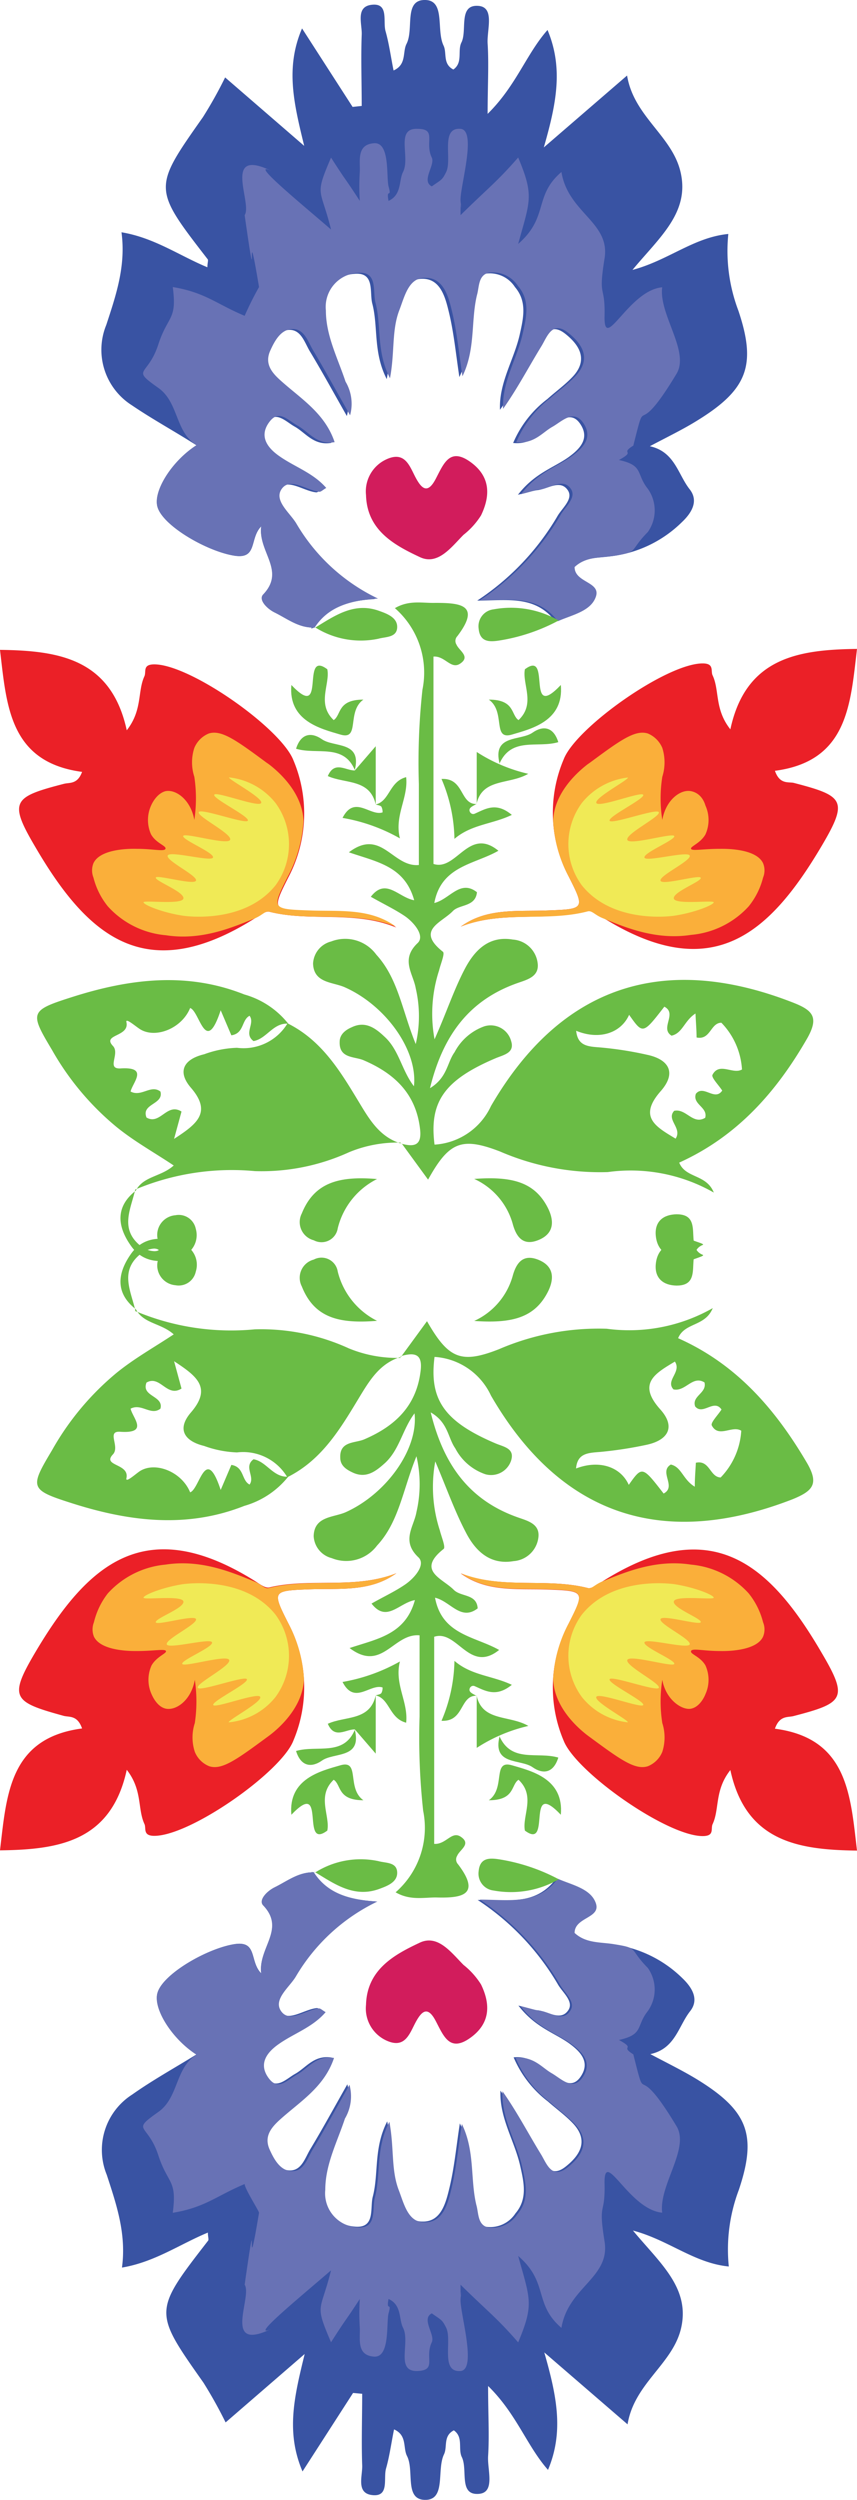 <svg xmlns="http://www.w3.org/2000/svg" viewBox="0 0 71.53 208.57"><defs><style>.cls-1{fill:#3953a3;}.cls-2{fill:#6872b5;}.cls-3{fill:#6abc45;}.cls-4{fill:#d21c5c;}.cls-5{fill:#eb2027;}.cls-6{fill:#faaf3a;}.cls-7{fill:#f0ea56;}</style></defs><title>Zasób 3</title><g id="Warstwa_2" data-name="Warstwa 2"><g id="Warstwa_1-2" data-name="Warstwa 1"><path class="cls-1" d="M26.29,52.35c-1.31.08-2.29-.72-3.37-1.25-.62-.31-1.35-1.06-.94-1.49,1.9-2-.45-3.55-.17-5.7-1,1-.29,2.74-2.21,2.46-2.27-.34-6-2.48-6.45-4.07-.38-1.3,1.2-3.82,3.26-5.14C14.6,36,12.75,35,11,33.81a5.48,5.48,0,0,1-2.13-6.7c.81-2.47,1.65-4.92,1.27-7.73,2.73.45,4.81,1.94,7.17,2.92,0-.39.11-.61,0-.7-4.57-5.91-4.55-5.89-.37-11.83a35.31,35.31,0,0,0,1.85-3.31l6.6,5.71c-.86-3.53-1.59-6.51-.18-9.8l4.22,6.55.76-.08c0-2-.07-4,0-5.93.05-.91-.57-2.42.93-2.52,1.34-.09.83,1.41,1.06,2.21.3,1.06.44,2.15.67,3.28,1.11-.5.73-1.53,1.08-2.22.64-1.24-.27-3.72,1.59-3.66,1.67.06.88,2.51,1.5,3.8.3.62-.09,1.53.82,2,.82-.58.33-1.56.67-2.25.51-1-.29-3.19,1.42-3.06,1.39.11.7,2,.77,3.14.11,1.74,0,3.5,0,5.87,2.38-2.34,3.23-5,5-7,1.34,3.2.73,6.18-.31,9.8l6.95-6c.56,3.41,3.72,5,4.45,8,.83,3.41-1.74,5.49-4,8.22,3-.8,5.11-2.72,8-3a14.07,14.07,0,0,0,.84,6.4c1.53,4.55.75,6.58-3.39,9.14-1.18.74-2.45,1.35-4,2.17,2.09.46,2.34,2.35,3.33,3.6.78,1,.12,2-.65,2.73a10.14,10.14,0,0,1-6,2.86c-1.09.15-2.25.06-3.17.92,0,1.31,2.19,1.22,1.78,2.45s-2,1.54-3.18,2.06l0,0c-1.67-2.22-4.06-1.74-6.52-1.74a21.37,21.37,0,0,0,6.67-7c.39-.71,1.39-1.47.89-2.21-.64-.94-1.7-.07-2.58,0-.33.05-.65.16-1.58.38,1.38-1.79,2.95-2.24,4.2-3.12,1-.72,1.81-1.59,1-2.79s-1.78-.14-2.6.32-1.51,1.43-3,1.27a9,9,0,0,1,2.86-3.67c.7-.63,1.47-1.18,2.11-1.86,1.32-1.41.57-2.64-.62-3.58-1.35-1.07-1.78.36-2.25,1.13-1.06,1.72-2,3.53-3.2,5.21-.09-2.27,1.16-4.15,1.64-6.24.32-1.42.64-2.79-.39-4a2.49,2.49,0,0,0-2.43-1.12c-.91.21-.8,1.19-1,1.87-.52,2.15-.09,4.48-1.21,6.76-.3-2-.46-3.7-.87-5.4-.3-1.24-.7-2.85-2.28-2.8-1.36.05-1.68,1.55-2.12,2.69-.66,1.7-.37,3.52-.79,5.68-1.15-2.24-.7-4.38-1.21-6.31-.24-.93.24-2.65-1.51-2.47a2.84,2.84,0,0,0-2.63,3.12c0,2.11,1,4,1.64,5.93a3.63,3.63,0,0,1,.38,2.81c-1.18-2.08-2.1-3.76-3.09-5.4-.46-.77-.76-1.94-1.9-1.77-.84.13-1.32,1-1.68,1.78-.47,1.06.08,1.78.82,2.45,1.68,1.53,3.74,2.73,4.56,5.18-1.48.25-2.14-.84-3.07-1.36-.77-.43-1.6-1.41-2.42-.28s-.18,2.07.87,2.81c1.27.88,2.83,1.38,3.91,2.64-.28.17-.43.33-.56.32-1.08-.11-2.41-1.23-3.13-.26s.66,2,1.2,2.89a15.78,15.78,0,0,0,6.83,6.27c-2.59.16-4.26.79-5.33,2.46Z"/><path class="cls-2" d="M26.27,52.35c-1.3.08-2.28-.73-3.36-1.26-.63-.3-1.36-1.05-.95-1.49,1.91-2-.44-3.55-.16-5.7-1,1-.29,2.74-2.21,2.46-2.27-.34-6-2.49-6.45-4.07-.38-1.31,1.2-3.83,3.26-5.15-1.8-1.12-1.47-3.57-3.19-4.78-2.34-1.66-.88-.9,0-3.61.81-2.48,1.58-2,1.21-4.8,2.72.45,3.65,1.42,6,2.4a26.7,26.7,0,0,1,1.2-2.4c-1.2-7.21,0,2.4-1.2-6,.68-1-2-5.82,2.4-3.61-2.4-1.2,2.33,2.66,4.81,4.81-.87-3.53-1.41-2.71,0-6,1.45,2.26,1,1.45,2.4,3.61h0a19.38,19.38,0,0,1,0-2.41c.05-.9-.3-2.3,1.2-2.4,1.34-.09,1,2.8,1.2,3.6.3,1.06-.22.08,0,1.21,1.12-.51.85-1.72,1.21-2.41.63-1.24-.67-3.67,1.2-3.6,1.66,0,.58,1.12,1.2,2.4.3.63-.91,1.94,0,2.4.82-.58.86-.51,1.2-1.2.52-1.05-.51-3.74,1.2-3.6,1.4.11-.07,4.89,0,6,.11,1.74,0-1.18,0,1.2,2.38-2.34,3-2.74,4.81-4.81,1.34,3.2,1,3.58,0,7.21,2.58-2.24,1.27-4,3.61-6,.56,3.42,4.09,4.19,3.6,7.21-.55,3.42.06,2.08,0,4.81-.07,3.13,2-2.15,4.81-2.4-.29,2.28,2.32,5.34,1.2,7.21-3.61,6-2.4,1.2-3.61,6-1.18.73.3.38-1.2,1.2,2.09.45,1.41,1.15,2.41,2.4a3.12,3.12,0,0,1,0,3.61c-1.65,1.67-.65,1.63-2.94,2-1.09.15-2.25.06-3.17.92,0,1.31,2.19,1.22,1.78,2.46s-2,1.53-3.18,2.06l0,0c-1.67-2.23-4.06-1.75-6.51-1.75A21.51,21.51,0,0,0,46.77,43c.38-.71,1.38-1.46.88-2.21-.64-.94-1.7-.07-2.57.05-.34,0-.66.16-1.59.39,1.38-1.8,2.95-2.26,4.2-3.14,1-.72,1.81-1.59,1-2.79s-1.78-.14-2.6.32-1.51,1.43-3,1.28a9,9,0,0,1,2.85-3.69c.7-.62,1.47-1.17,2.11-1.85,1.32-1.42.57-2.65-.62-3.59-1.35-1.08-1.77.36-2.25,1.13-1.06,1.73-2,3.53-3.19,5.21-.1-2.27,1.16-4.15,1.63-6.24.32-1.42.65-2.8-.38-4a2.49,2.49,0,0,0-2.43-1.12c-.91.21-.8,1.19-1,1.87-.52,2.16-.1,4.49-1.21,6.77-.3-1.95-.46-3.71-.87-5.4-.3-1.24-.7-2.86-2.28-2.81-1.35,0-1.68,1.56-2.12,2.7-.65,1.69-.37,3.52-.78,5.68-1.16-2.24-.7-4.38-1.21-6.31-.25-.94.23-2.66-1.51-2.48a2.84,2.84,0,0,0-2.63,3.13c0,2.11,1,4,1.64,5.94a3.62,3.62,0,0,1,.38,2.81c-1.18-2.08-2.1-3.77-3.08-5.41-.46-.77-.77-1.94-1.91-1.77-.84.12-1.32,1-1.67,1.78-.48,1.06.08,1.79.81,2.45,1.68,1.53,3.74,2.74,4.56,5.19-1.48.25-2.14-.84-3.06-1.36s-1.61-1.41-2.42-.28-.18,2.08.87,2.81c1.26.89,2.82,1.39,3.91,2.65-.29.17-.44.33-.57.32-1.07-.11-2.41-1.23-3.13-.26s.66,2,1.2,2.9a15.75,15.75,0,0,0,6.82,6.27c-2.58.16-4.25.8-5.32,2.47Z"/><path class="cls-3" d="M33.39,95.39c1.06.3,1.85.3,1.67-1.19-.34-2.94-2.12-4.63-4.71-5.74-.76-.33-2.05-.13-2-1.54,0-.63.51-1,1-1.21,1.15-.56,2,.08,2.75.79,1.21,1.1,1.43,2.81,2.45,4.13.33-3-2.35-6.72-5.73-8.24-1-.47-2.64-.33-2.69-2a2,2,0,0,1,1.51-1.84,3.22,3.22,0,0,1,3.77,1.1c1.83,2,2.15,4.67,3.29,7.46a10.29,10.29,0,0,0,0-4.65c-.21-1.23-1.3-2.4.16-3.78.63-.6-.31-1.74-1.12-2.28s-1.77-1-2.79-1.58c1.26-1.63,2.3.06,3.62.29-.79-2.86-3.15-3.2-5.45-4,2.72-2.06,3.64,1.26,5.84,1.06,0-2.19,0-4.48,0-6.76a55.93,55.93,0,0,1,.3-7.87,7.14,7.14,0,0,0-2.3-6.8c1.19-.7,2.31-.41,3.36-.44,2.07,0,3.86.14,1.85,2.78a.57.57,0,0,0-.07.7c.22.52,1.21,1,.29,1.6-.76.49-1.25-.67-2.21-.6V72.08c1.92.63,2.93-3.14,5.42-1.1-2,1.15-4.77,1.25-5.35,4.36,1.29-.31,2.15-2,3.56-.9-.12,1.23-1.44,1-2,1.56-.95,1-3.14,1.59-.84,3.41.18.15-.19,1-.32,1.55a11.7,11.7,0,0,0-.38,5.75c1-2.24,1.61-4.13,2.53-5.88.81-1.54,2-2.78,4-2.44a2.24,2.24,0,0,1,2.08,2c.12,1.07-.82,1.33-1.63,1.61-4.06,1.41-6.27,4.34-7.36,8.79,1.46-.89,1.43-2.16,2.05-3a4.52,4.52,0,0,1,2.48-2.16,1.77,1.77,0,0,1,2.24,1.22c.32,1-.6,1.15-1.29,1.44-4.28,1.82-5.56,3.64-5.1,7.21a5.57,5.57,0,0,0,4.71-3.22c5.81-10,14.37-12.86,25.19-8.64,1.67.65,2.21,1.22,1.2,3C64.86,91,61.62,94.77,56.69,97c.54,1.33,2.26.94,2.89,2.5a14,14,0,0,0-8.85-1.71,21,21,0,0,1-9-1.72c-3.2-1.23-4.25-.81-6,2.35l-2.19-3ZM48.09,86c.13,1.29,1,1.31,2,1.39A29.48,29.48,0,0,1,54,88c1.81.38,2.49,1.48,1.18,3-1.95,2.19-.45,3,1.21,4,.58-.89-.81-1.57-.12-2.32,1-.22,1.56,1.2,2.59.58.24-.89-1.08-1.11-.78-2,.64-.79,1.58.65,2.2-.27-.3-.47-.93-1.09-.81-1.32.57-1.08,1.7,0,2.46-.44a6.12,6.12,0,0,0-1.72-3.9c-.91,0-.9,1.47-2.07,1.23,0-.62-.06-1.26-.09-2-.94.6-1.07,1.64-2,1.85-1-.62.51-1.84-.6-2.42-1.79,2.31-1.79,2.31-2.94.68C51.82,86.21,50,86.79,48.09,86Z"/><path class="cls-3" d="M11.35,99.31c.64-1.19,2.09-1.12,3.15-2.07-1.63-1.09-3.28-2-4.77-3.21A23,23,0,0,1,4.34,87.6c-1.89-3.16-1.86-3.29,1.76-4.44,4.74-1.5,9.52-2.09,14.29-.19a7.16,7.16,0,0,1,3.67,2.44c-1.26-.1-1.81,1.27-2.9,1.45-.85-.63.15-1.46-.33-2.11-.68.35-.44,1.47-1.52,1.63l-.89-2.09c-1.27,3.86-1.74.09-2.55-.19-.7,1.73-2.93,2.59-4.21,1.75-.37-.24-1.19-.95-1.11-.58.29,1.26-2.07,1-1.12,2,.61.65-.6,1.95.65,1.87,2.35-.14,1,1.16.82,1.93.91.48,1.69-.61,2.49,0,.3,1.09-1.63,1-1.16,2.17,1.14.66,1.7-1.27,2.92-.5l-.62,2.28c1.87-1.22,3.19-2.19,1.41-4.26-1.19-1.38-.58-2.4,1.1-2.8a8.71,8.71,0,0,1,2.74-.54A4.29,4.29,0,0,0,24,85.38c3,1.49,4.55,4.25,6.17,6.92.83,1.37,1.66,2.58,3.24,3.09l.06-.06a10.6,10.6,0,0,0-4.33.8,17.57,17.57,0,0,1-7.86,1.58,20.81,20.81,0,0,0-10,1.54Z"/><path class="cls-4" d="M30.55,41.31a2.94,2.94,0,0,1,1.73-3c1.56-.7,1.92.63,2.43,1.57s1,1.33,1.66.07,1.16-2.63,2.86-1.43,1.73,2.8.92,4.48a6.37,6.37,0,0,1-1.46,1.62c-1,1-2.14,2.6-3.67,1.85C32.91,45.48,30.63,44.24,30.55,41.31Z"/><path class="cls-3" d="M31.47,98.37a6.27,6.27,0,0,0-3.28,4.11,1.37,1.37,0,0,1-2,1,1.57,1.57,0,0,1-1-2.24C26.25,98.61,28.37,98.11,31.47,98.37Z"/><path class="cls-3" d="M39.58,98.36c3-.22,4.94.19,6.07,2.27.59,1.08.7,2.23-.66,2.81s-1.92-.28-2.21-1.38A5.86,5.86,0,0,0,39.58,98.36Z"/><path class="cls-3" d="M11.29,99.25c-.36,1.59-1.29,3.23.36,4.63a1.94,1.94,0,0,0,1.23.51c.8,0,.33-.67.28-1a1.65,1.65,0,0,1,1.48-2,1.45,1.45,0,0,1,1.7,1.13A1.89,1.89,0,0,1,15,104.88c-1.52.58-3.07.47-4.05-.91-1.11-1.55-1.41-3.25.41-4.65Z"/><path class="cls-3" d="M40.8,58.37c2.2,0,1.84,1.29,2.48,1.71,1.45-1.37.29-3,.53-4.24,2.28-1.71,0,4.47,3,1.31.27,3-2.43,3.65-4.09,4.14S42.23,59.38,40.8,58.37Z"/><path class="cls-3" d="M26.25,52.4c1.65-1,3.29-2.2,5.4-1.43.68.24,1.55.57,1.5,1.4s-.95.75-1.56.92a7.14,7.14,0,0,1-5.29-.95Z"/><path class="cls-3" d="M46.61,51.78a15.56,15.56,0,0,1-5,1.67c-.8.12-1.56.1-1.66-1a1.42,1.42,0,0,1,1.24-1.61,8,8,0,0,1,5.44.93Z"/><path class="cls-3" d="M57.58,105.21c-1.37-.22-2.72-.48-2.85-2.17-.08-1.14.64-1.71,1.74-1.73,2.39,0,.57,2.74,2.18,3.38C58.89,104.79,57.93,105,57.58,105.21Z"/><path class="cls-3" d="M31.36,67.12c1.18-.29,1.12-1.91,2.54-2.28.19,1.75-1,3.2-.52,5.11a14.64,14.64,0,0,0-4.79-1.71c1-1.95,2.3-.12,3.34-.46a.92.92,0,0,0-.1-.48c-.1-.11-.31-.12-.47-.18Z"/><path class="cls-3" d="M39.79,67.06c-.2.14-.51.24-.59.44s.14.51.42.39c.91-.4,1.79-1,3.1.1-1.65.79-3.36.78-4.79,2a13.21,13.21,0,0,0-1.08-5c1.92-.1,1.51,2.14,2.94,2.09Z"/><path class="cls-3" d="M29.59,64.31l1.77-2.05v4.86h0c-.49-2.16-2.55-1.71-4-2.37.57-1.34,1.55-.41,2.31-.47Z"/><path class="cls-3" d="M39.79,67.06c0-1.44,0-2.88,0-4.32a13.42,13.42,0,0,0,4.3,1.82c-1.57.92-3.82.35-4.31,2.5Z"/><path class="cls-3" d="M29.63,64.28C28.69,62,26.47,63,24.71,62.47c.42-1.34,1.33-1.37,2.15-.8,1,.72,3.4.12,2.74,2.63Z"/><path class="cls-5" d="M38.46,77.31c2.16-1.58,4.72-1.25,7.22-1.35,3.14-.11,3.15-.13,1.78-2.84a11.39,11.39,0,0,1-.41-9.77c1-2.62,8.57-8,11.6-8,1,0,.65.65.83,1,.59,1.26.15,2.82,1.48,4.5,1.29-6,5.7-6.65,10.57-6.71-.55,4.62-.76,9.37-6.85,10.17.39,1.12,1.07.92,1.54,1,4.2,1.09,4.61,1.45,2.39,5.22-4.38,7.42-9.19,11.73-18.34,6-.38-.24-.88-.63-1.22-.55C45.6,76.94,41.93,75.94,38.46,77.31Z"/><path class="cls-3" d="M30.33,58.37c-2.2,0-1.83,1.29-2.48,1.71-1.44-1.37-.28-3-.53-4.24-2.28-1.71,0,4.47-3,1.31-.27,3,2.44,3.65,4.1,4.14S28.91,59.38,30.33,58.37Z"/><path class="cls-3" d="M41.68,63.73c1-2.29,3.17-1.29,4.92-1.81-.42-1.34-1.32-1.37-2.14-.8-1,.72-3.41.12-2.75,2.63Z"/><path class="cls-6" d="M38.46,77.31c2.16-1.58,4.72-1.25,7.22-1.35,3.14-.11,3.15-.13,1.78-2.84a11.06,11.06,0,0,1-1.29-4.62c.07-2.4,2.11-4.14,2.87-4.73l.23-.16c2.49-1.84,3.74-2.75,4.81-2.41a2.26,2.26,0,0,1,1.2,1.2,4,4,0,0,1,0,2.41,11.49,11.49,0,0,0,0,3.6c.29-1.66,1.51-2.58,2.4-2.4s1.14,1,1.2,1.2a2.93,2.93,0,0,1,0,2.41c-.43.75-1.28,1-1.2,1.2s1,0,2.41,0c.32,0,3-.07,3.6,1.2a1.57,1.57,0,0,1,0,1.2,6.27,6.27,0,0,1-1.2,2.4A7.38,7.38,0,0,1,57.68,78c-2.91.45-5.43-.59-7.41-1.41-.65-.27-.86-.64-1.22-.55C45.6,76.94,41.93,75.94,38.46,77.31Z"/><path class="cls-7" d="M48.56,67a5.81,5.81,0,0,0,0,6.86c2.49,3.12,7.12,2.64,7.78,2.53,1.73-.27,3.25-.91,3.23-1.11s-3.25.23-3.33-.32,2.33-1.42,2.25-1.72-3.23.66-3.36.24,2.56-1.66,2.44-2.09-3.68.56-3.78.16,2.57-1.47,2.49-1.79-3.76.81-3.92.31,2.76-1.93,2.63-2.3-4,1.06-4.11.7,2.92-1.82,2.81-2.15S50,67.41,49.78,67s2.71-1.95,2.63-2.13A5.79,5.79,0,0,0,48.56,67Z"/><path class="cls-5" d="M22.48,76.07c-.34-.08-.83.31-1.21.55-9.15,5.77-14,1.46-18.35-6-2.22-3.77-1.81-4.13,2.4-5.22.47-.13,1.14.07,1.53-1C.77,63.59.55,58.84,0,54.22c4.87.06,9.28.72,10.58,6.71,1.32-1.68.89-3.24,1.47-4.5.18-.38-.18-1,.83-1,3,0,10.57,5.33,11.61,8a11.42,11.42,0,0,1-.42,9.77c-1.37,2.71-1.36,2.73,1.79,2.84,2.49.1,5.05-.23,7.22,1.35C29.61,75.94,25.93,76.94,22.48,76.07Z"/><path class="cls-6" d="M22.48,76.07c-.36-.09-.56.28-1.21.55-2,.82-4.51,1.86-7.42,1.41A7.38,7.38,0,0,1,9,75.62a6.27,6.27,0,0,1-1.2-2.4,1.62,1.62,0,0,1,0-1.2c.59-1.27,3.28-1.21,3.61-1.2,1.39,0,2.3.25,2.4,0s-.77-.45-1.2-1.2a2.93,2.93,0,0,1,0-2.41c.07-.16.46-1,1.2-1.2.89-.18,2.12.74,2.41,2.4a12.13,12.13,0,0,0,0-3.6,3.89,3.89,0,0,1,0-2.41,2.22,2.22,0,0,1,1.2-1.2c1.06-.34,2.31.57,4.8,2.41l.23.16c.77.59,2.8,2.33,2.88,4.73a11.2,11.2,0,0,1-1.3,4.62c-1.37,2.71-1.36,2.73,1.79,2.84,2.49.1,5.05-.23,7.22,1.35C29.61,75.94,25.93,76.94,22.48,76.07Z"/><path class="cls-7" d="M23,67a5.81,5.81,0,0,1,0,6.86c-2.49,3.12-7.12,2.64-7.79,2.53-1.72-.27-3.24-.91-3.23-1.11s3.25.23,3.33-.32S13,73.53,13,73.23s3.23.66,3.36.24S13.83,71.81,14,71.38s3.68.56,3.78.16-2.57-1.47-2.49-1.79,3.76.81,3.92.31-2.76-1.93-2.62-2.3,4,1.06,4.1.7-2.92-1.82-2.81-2.15,3.75,1.1,3.92.68S19,65,19.12,64.86A5.75,5.75,0,0,1,23,67Z"/><path class="cls-1" d="M26.29,156.22c-1.31-.08-2.29.72-3.37,1.25-.62.31-1.35,1.05-.94,1.49,1.9,2-.45,3.54-.17,5.69-1-1-.29-2.73-2.21-2.45-2.27.34-6,2.48-6.45,4.06-.38,1.3,1.2,3.82,3.26,5.14-1.81,1.12-3.66,2.14-5.37,3.35a5.48,5.48,0,0,0-2.13,6.7c.81,2.48,1.65,4.93,1.27,7.74,2.73-.46,4.81-1.94,7.17-2.92,0,.39.11.6,0,.7-4.57,5.9-4.55,5.89-.37,11.82a36.88,36.88,0,0,1,1.85,3.32l6.6-5.71c-.86,3.52-1.59,6.51-.18,9.8l4.22-6.55.76.07c0,2-.07,4,0,5.94.05.9-.57,2.42.93,2.52,1.34.09.83-1.41,1.06-2.22.3-1.05.44-2.15.67-3.27,1.11.5.73,1.53,1.08,2.22.64,1.24-.27,3.72,1.59,3.66,1.67-.06.88-2.52,1.5-3.8.3-.62-.09-1.53.82-2,.82.58.33,1.56.67,2.24.51,1.06-.29,3.2,1.42,3.06,1.39-.11.7-2,.77-3.14.11-1.74,0-3.49,0-5.86,2.38,2.33,3.23,5,5,7,1.34-3.19.73-6.17-.31-9.8l6.95,6c.56-3.41,3.72-5,4.45-7.95.83-3.41-1.74-5.49-4-8.22,3,.8,5.11,2.72,8,3a14.07,14.07,0,0,1,.84-6.4c1.53-4.56.75-6.58-3.39-9.15-1.18-.73-2.45-1.35-4-2.17,2.09-.45,2.34-2.34,3.33-3.59.78-1,.12-2-.65-2.74a10.13,10.13,0,0,0-6-2.85c-1.09-.16-2.25-.07-3.17-.92,0-1.31,2.19-1.22,1.78-2.46s-2-1.53-3.18-2.05l0,0c-1.67,2.23-4.06,1.75-6.52,1.75a21.27,21.27,0,0,1,6.67,7c.39.71,1.39,1.46.89,2.2-.64.95-1.7.08-2.58,0-.33,0-.65-.16-1.58-.39,1.38,1.8,2.95,2.25,4.2,3.13,1,.72,1.81,1.59,1,2.79s-1.78.14-2.6-.32-1.51-1.43-3-1.28a9.1,9.1,0,0,0,2.86,3.68c.7.62,1.47,1.17,2.11,1.85,1.32,1.42.57,2.64-.62,3.58-1.35,1.08-1.78-.36-2.25-1.12-1.06-1.73-2-3.53-3.2-5.21-.09,2.27,1.16,4.15,1.64,6.24.32,1.41.64,2.79-.39,4a2.51,2.51,0,0,1-2.43,1.12c-.91-.21-.8-1.19-1-1.87-.52-2.16-.09-4.48-1.21-6.76-.3,1.95-.46,3.7-.87,5.39-.3,1.24-.7,2.86-2.28,2.8-1.36,0-1.68-1.55-2.12-2.69-.66-1.69-.37-3.51-.79-5.67-1.15,2.23-.7,4.37-1.21,6.3-.24.94.24,2.66-1.51,2.48a2.84,2.84,0,0,1-2.63-3.13c0-2.1,1-4,1.64-5.92a3.65,3.65,0,0,0,.38-2.82c-1.18,2.08-2.1,3.77-3.09,5.41-.46.76-.76,1.93-1.9,1.76-.84-.12-1.32-1-1.68-1.77-.47-1.06.08-1.79.82-2.45,1.68-1.53,3.74-2.73,4.56-5.18-1.48-.25-2.14.84-3.07,1.36-.77.43-1.6,1.4-2.42.28s-.18-2.08.87-2.81c1.27-.89,2.83-1.38,3.91-2.65-.28-.17-.43-.33-.56-.31-1.08.11-2.41,1.23-3.13.25s.66-2,1.2-2.89a15.76,15.76,0,0,1,6.83-6.26c-2.59-.16-4.26-.8-5.33-2.46Z"/><path class="cls-2" d="M26.27,156.22c-1.3-.08-2.28.72-3.36,1.25-.63.31-1.36,1.06-.95,1.5,1.91,2-.44,3.54-.16,5.7-1-1-.29-2.74-2.21-2.46-2.27.34-6,2.49-6.45,4.07-.38,1.3,1.2,3.83,3.26,5.15-1.8,1.12-1.47,3.57-3.19,4.78-2.34,1.66-.88.9,0,3.6.81,2.48,1.58,2,1.21,4.81,2.72-.45,3.65-1.42,6-2.4,0,.39,1.22,2.28,1.2,2.4-1.2,7.21,0-2.4-1.2,6,.68,1-2,5.82,2.4,3.6-2.4,1.21,2.33-2.65,4.81-4.8-.87,3.53-1.41,2.71,0,6,1.45-2.27,1-1.46,2.4-3.61h0a19.22,19.22,0,0,0,0,2.4c.05.91-.3,2.31,1.2,2.41,1.34.08,1-2.8,1.2-3.61.3-1.05-.22-.07,0-1.2,1.12.5.85,1.71,1.21,2.4.63,1.25-.67,3.67,1.2,3.61,1.66-.06.58-1.12,1.2-2.4.3-.63-.91-1.95,0-2.41.82.58.86.52,1.2,1.2.52,1.06-.51,3.74,1.2,3.61,1.4-.11-.07-4.89,0-6,.11-1.74,0,1.17,0-1.2,2.38,2.34,3,2.73,4.81,4.81,1.34-3.2,1-3.58,0-7.21,2.58,2.23,1.27,4,3.61,6,.56-3.41,4.09-4.18,3.6-7.21-.55-3.42.06-2.07,0-4.8-.07-3.13,2,2.14,4.81,2.4-.29-2.29,2.32-5.35,1.2-7.21-3.61-6-2.4-1.2-3.61-6-1.18-.74.3-.38-1.2-1.2,2.09-.46,1.41-1.15,2.41-2.41a3.11,3.11,0,0,0,0-3.6c-1.65-1.67-.65-1.64-2.94-2-1.09-.16-2.25-.07-3.17-.92,0-1.32,2.19-1.22,1.78-2.46s-2-1.54-3.18-2.06l0,0c-1.67,2.22-4.06,1.74-6.51,1.74a21.6,21.6,0,0,1,6.67,7.06c.38.72,1.38,1.47.88,2.21-.64,1-1.7.08-2.57,0-.34-.05-.66-.16-1.59-.39,1.38,1.8,2.95,2.25,4.2,3.13,1,.73,1.81,1.59,1,2.8s-1.78.14-2.6-.33-1.51-1.43-3-1.27a8.93,8.93,0,0,0,2.85,3.68c.7.63,1.47,1.18,2.11,1.86,1.32,1.42.57,2.64-.62,3.59-1.35,1.07-1.77-.37-2.25-1.13-1.06-1.73-2-3.54-3.19-5.22-.1,2.28,1.16,4.16,1.63,6.25.32,1.42.65,2.79-.38,4a2.51,2.51,0,0,1-2.43,1.12c-.91-.21-.8-1.19-1-1.88-.52-2.15-.1-4.48-1.21-6.76-.3,1.95-.46,3.7-.87,5.4-.3,1.24-.7,2.86-2.28,2.8-1.35,0-1.68-1.55-2.12-2.69-.65-1.7-.37-3.52-.78-5.69-1.16,2.24-.7,4.39-1.21,6.32-.25.94.23,2.66-1.51,2.48a2.84,2.84,0,0,1-2.63-3.13c0-2.11,1-4,1.64-5.94a3.65,3.65,0,0,0,.38-2.82c-1.18,2.09-2.1,3.78-3.08,5.42-.46.77-.77,1.94-1.91,1.77-.84-.13-1.32-1-1.67-1.78-.48-1.06.08-1.79.81-2.46,1.68-1.53,3.74-2.73,4.56-5.19-1.48-.24-2.14.85-3.06,1.37s-1.61,1.41-2.42.28-.18-2.08.87-2.81c1.26-.89,2.82-1.39,3.91-2.66-.29-.17-.44-.33-.57-.31-1.07.11-2.41,1.23-3.13.25s.66-2,1.2-2.89a15.83,15.83,0,0,1,6.82-6.28c-2.58-.15-4.25-.79-5.32-2.46Z"/><path class="cls-3" d="M33.45,113.23l2.19-3c1.8,3.15,2.85,3.57,6,2.34a21,21,0,0,1,9-1.71,14.1,14.1,0,0,0,8.85-1.72c-.63,1.56-2.35,1.18-2.89,2.51,4.93,2.19,8.17,6,10.77,10.43,1,1.74.47,2.31-1.2,3-10.82,4.21-19.38,1.39-25.19-8.64a5.58,5.58,0,0,0-4.71-3.23c-.46,3.57.82,5.4,5.1,7.22.69.29,1.61.41,1.29,1.43A1.76,1.76,0,0,1,40.51,123,4.45,4.45,0,0,1,38,120.84c-.62-.88-.59-2.16-2.05-3,1.09,4.46,3.3,7.39,7.36,8.79.81.28,1.75.55,1.63,1.62a2.25,2.25,0,0,1-2.08,2c-2,.34-3.22-.9-4-2.44-.92-1.76-1.58-3.64-2.53-5.88a11.7,11.7,0,0,0,.38,5.75c.13.53.5,1.4.32,1.55-2.3,1.82-.11,2.45.84,3.41.6.61,1.92.32,2,1.55-1.41,1.09-2.27-.59-3.56-.89.58,3.11,3.31,3.21,5.35,4.36-2.49,2-3.5-1.73-5.42-1.1v17.28c1,.06,1.45-1.1,2.21-.6.92.61-.07,1.07-.29,1.59a.58.58,0,0,0,.07.71c2,2.63.22,2.83-1.85,2.77-1.05,0-2.17.26-3.36-.43a7.15,7.15,0,0,0,2.3-6.8,56,56,0,0,1-.3-7.87c0-2.29,0-4.57,0-6.77-2.2-.19-3.12,3.12-5.84,1.06,2.3-.77,4.66-1.12,5.45-4-1.32.23-2.36,1.92-3.62.29,1-.57,1.94-1,2.79-1.58s1.75-1.69,1.12-2.28c-1.46-1.38-.37-2.55-.16-3.78a10.29,10.29,0,0,0,0-4.65c-1.14,2.79-1.46,5.49-3.29,7.45A3.21,3.21,0,0,1,27.69,130a2,2,0,0,1-1.51-1.84c.05-1.68,1.67-1.54,2.69-2,3.38-1.53,6.06-5.26,5.73-8.24-1,1.32-1.24,3-2.45,4.13-.79.71-1.6,1.35-2.75.79-.53-.25-1-.58-1-1.22-.06-1.4,1.23-1.2,2-1.53,2.59-1.11,4.37-2.8,4.71-5.74.18-1.49-.61-1.5-1.67-1.2Zm19,10.7c1.15-1.63,1.15-1.63,2.94.68,1.11-.59-.43-1.8.6-2.42.91.21,1,1.25,2,1.85,0-.73.06-1.36.09-2,1.17-.25,1.16,1.2,2.07,1.23a6.14,6.14,0,0,0,1.72-3.9c-.76-.48-1.89.64-2.46-.44-.12-.23.51-.86.81-1.33-.62-.92-1.56.52-2.2-.26-.3-.88,1-1.1.78-2-1-.62-1.59.8-2.59.58-.69-.75.7-1.44.12-2.32-1.66,1-3.16,1.83-1.21,4,1.31,1.47.63,2.57-1.18,2.95a33.29,33.29,0,0,1-3.86.59c-1,.08-1.89.1-2,1.38C50,121.78,51.82,122.36,52.5,123.93Z"/><path class="cls-3" d="M11.35,109.25c.64,1.2,2.09,1.13,3.15,2.08-1.63,1.08-3.28,2-4.77,3.21A23,23,0,0,0,4.34,121c-1.89,3.16-1.86,3.3,1.76,4.45,4.74,1.5,9.52,2.08,14.29.19a7.22,7.22,0,0,0,3.67-2.44c-1.26.09-1.81-1.27-2.9-1.45-.85.63.15,1.46-.33,2.11-.68-.35-.44-1.47-1.52-1.64l-.89,2.09c-1.27-3.85-1.74-.08-2.55.2-.7-1.73-2.93-2.6-4.21-1.76-.37.25-1.19,1-1.11.59.29-1.26-2.07-1-1.12-2,.61-.66-.6-2,.65-1.88,2.35.14,1-1.15.82-1.93.91-.48,1.69.62,2.49,0,.3-1.09-1.63-1-1.16-2.18,1.14-.65,1.7,1.28,2.92.5l-.62-2.28c1.87,1.23,3.19,2.2,1.41,4.27-1.19,1.38-.58,2.39,1.1,2.8a9,9,0,0,0,2.74.54,4.28,4.28,0,0,1,4.2,2.07c3-1.49,4.55-4.26,6.17-6.93.83-1.36,1.66-2.58,3.24-3.09l.06.06a10.59,10.59,0,0,1-4.33-.79,17.58,17.58,0,0,0-7.86-1.59,20.57,20.57,0,0,1-10-1.54Z"/><path class="cls-4" d="M30.55,167.26a2.94,2.94,0,0,0,1.73,3c1.56.7,1.92-.64,2.43-1.57s1-1.33,1.66-.07,1.16,2.62,2.86,1.42,1.73-2.8.92-4.47a6.41,6.41,0,0,0-1.46-1.63c-1-1-2.14-2.59-3.67-1.85C32.91,163.08,30.63,164.33,30.55,167.26Z"/><path class="cls-3" d="M31.47,110.2a6.29,6.29,0,0,1-3.28-4.11,1.37,1.37,0,0,0-2-1,1.57,1.57,0,0,0-1,2.24C26.25,110,28.37,110.45,31.47,110.2Z"/><path class="cls-3" d="M39.58,110.21c3,.21,4.94-.2,6.07-2.28.59-1.07.7-2.22-.66-2.8s-1.92.28-2.21,1.37A5.87,5.87,0,0,1,39.58,110.21Z"/><path class="cls-3" d="M11.29,109.31c-.36-1.58-1.29-3.22.36-4.62a2,2,0,0,1,1.23-.52c.8.06.33.68.28,1.06a1.66,1.66,0,0,0,1.48,2,1.46,1.46,0,0,0,1.7-1.13A1.89,1.89,0,0,0,15,103.69c-1.52-.59-3.07-.47-4.05.9-1.11,1.56-1.41,3.26.41,4.66Z"/><path class="cls-3" d="M40.8,150.2c2.2,0,1.84-1.3,2.48-1.71,1.45,1.37.29,3,.53,4.24,2.28,1.71,0-4.47,3-1.32.27-3-2.43-3.65-4.09-4.13S42.23,149.19,40.8,150.2Z"/><path class="cls-3" d="M26.25,156.17c1.65,1,3.29,2.2,5.4,1.43.68-.25,1.55-.57,1.5-1.41s-.95-.74-1.56-.91a7.09,7.09,0,0,0-5.29.95Z"/><path class="cls-3" d="M46.61,156.78a15.78,15.78,0,0,0-5-1.66c-.8-.12-1.56-.1-1.66,1a1.42,1.42,0,0,0,1.24,1.61,8,8,0,0,0,5.44-.93S46.61,156.78,46.61,156.78Z"/><path class="cls-3" d="M57.58,103.36c-1.37.21-2.72.47-2.85,2.17-.08,1.13.64,1.71,1.74,1.73,2.39,0,.57-2.74,2.18-3.39C58.89,103.78,57.93,103.58,57.58,103.36Z"/><path class="cls-3" d="M31.36,141.45c1.18.29,1.12,1.91,2.54,2.28.19-1.75-1-3.2-.52-5.11a14.88,14.88,0,0,1-4.79,1.71c1,1.95,2.3.12,3.34.46a.89.89,0,0,1-.1.47c-.1.12-.31.13-.47.19Z"/><path class="cls-3" d="M39.79,141.51c-.2-.14-.51-.24-.59-.44s.14-.51.42-.39c.91.4,1.79.95,3.1-.11-1.65-.78-3.36-.77-4.79-2a13.21,13.21,0,0,1-1.08,5c1.92.1,1.51-2.14,2.94-2.09Z"/><path class="cls-3" d="M29.59,144.26l1.77,2.05v-4.86h0c-.49,2.16-2.55,1.7-4,2.37.57,1.34,1.55.41,2.31.47Z"/><path class="cls-3" d="M39.79,141.51c0,1.44,0,2.88,0,4.32A13.42,13.42,0,0,1,44.1,144c-1.57-.92-3.82-.35-4.31-2.5Z"/><path class="cls-3" d="M29.63,144.29c-.94,2.28-3.16,1.28-4.92,1.8.42,1.35,1.33,1.38,2.15.81,1-.73,3.4-.12,2.74-2.63Z"/><path class="cls-5" d="M49.05,132.49c.34.09.84-.3,1.22-.54,9.15-5.77,14-1.46,18.34,6,2.22,3.77,1.81,4.14-2.39,5.23-.47.12-1.15-.07-1.54,1.05,6.09.8,6.3,5.55,6.85,10.17-4.87-.06-9.28-.73-10.57-6.72-1.33,1.69-.89,3.24-1.48,4.51-.18.38.19,1-.83,1-3,0-10.57-5.34-11.6-7.95a11.38,11.38,0,0,1,.41-9.77c1.37-2.72,1.36-2.73-1.78-2.85-2.5-.09-5.06.24-7.22-1.34C41.93,132.62,45.6,131.62,49.05,132.49Z"/><path class="cls-3" d="M30.33,150.2c-2.2,0-1.83-1.3-2.48-1.71-1.44,1.37-.28,3-.53,4.24-2.28,1.71,0-4.47-3-1.32-.27-3,2.44-3.65,4.1-4.13S28.91,149.19,30.33,150.2Z"/><path class="cls-3" d="M41.68,144.84c1,2.28,3.17,1.28,4.92,1.8-.42,1.35-1.32,1.38-2.14.81-1-.72-3.41-.12-2.75-2.63Z"/><path class="cls-6" d="M49.05,132.49c.36.1.57-.28,1.22-.54,2-.82,4.5-1.86,7.41-1.41a7.41,7.41,0,0,1,4.81,2.4,6.3,6.3,0,0,1,1.2,2.41,1.57,1.57,0,0,1,0,1.2c-.58,1.26-3.28,1.21-3.6,1.2-1.4,0-2.31-.26-2.41,0s.77.45,1.2,1.2a2.91,2.91,0,0,1,0,2.4c-.06.16-.45,1.06-1.2,1.21s-2.11-.74-2.4-2.41a11.55,11.55,0,0,0,0,3.61,3.93,3.93,0,0,1,0,2.4,2.19,2.19,0,0,1-1.2,1.2c-1.07.35-2.32-.57-4.81-2.4l-.23-.17c-.76-.58-2.8-2.33-2.87-4.72a11.06,11.06,0,0,1,1.29-4.62c1.37-2.72,1.36-2.73-1.78-2.85-2.5-.09-5.06.24-7.22-1.34C41.93,132.62,45.6,131.62,49.05,132.49Z"/><path class="cls-7" d="M48.56,141.58a5.81,5.81,0,0,1,0-6.86c2.49-3.13,7.12-2.64,7.78-2.54,1.73.28,3.25.91,3.23,1.12s-3.25-.23-3.33.32,2.33,1.42,2.25,1.72-3.23-.66-3.36-.25,2.56,1.67,2.44,2.1-3.68-.56-3.78-.16,2.57,1.47,2.49,1.79-3.76-.81-3.92-.32,2.76,1.94,2.63,2.31-4-1.06-4.11-.7,2.92,1.82,2.81,2.14-3.75-1.09-3.92-.67,2.71,1.94,2.63,2.12A5.71,5.71,0,0,1,48.56,141.58Z"/><path class="cls-5" d="M33.08,131.26c-2.17,1.58-4.73,1.25-7.22,1.34-3.15.12-3.16.13-1.79,2.85a11.42,11.42,0,0,1,.42,9.77c-1,2.61-8.58,7.95-11.61,7.95-1,0-.65-.65-.83-1-.58-1.27-.15-2.82-1.47-4.51-1.3,6-5.71,6.66-10.58,6.72.55-4.62.77-9.37,6.85-10.17-.39-1.12-1.06-.93-1.53-1.05C1.11,142,.7,141.67,2.92,137.9c4.38-7.41,9.2-11.72,18.35-6,.38.24.87.63,1.21.54C25.93,131.62,29.61,132.62,33.08,131.26Z"/><path class="cls-6" d="M33.08,131.26c-2.17,1.58-4.73,1.25-7.22,1.34-3.15.12-3.16.13-1.79,2.85a11.2,11.2,0,0,1,1.3,4.62c-.08,2.39-2.11,4.14-2.88,4.72l-.23.17c-2.49,1.83-3.74,2.75-4.8,2.4a2.16,2.16,0,0,1-1.2-1.2,3.86,3.86,0,0,1,0-2.4,12.2,12.2,0,0,0,0-3.61c-.29,1.67-1.52,2.58-2.41,2.41-.74-.15-1.13-1.05-1.2-1.21a2.91,2.91,0,0,1,0-2.4c.43-.75,1.28-1,1.2-1.2s-1,0-2.4,0c-.33,0-3,.06-3.61-1.2a1.62,1.62,0,0,1,0-1.2A6.3,6.3,0,0,1,9,132.94a7.41,7.41,0,0,1,4.81-2.4c2.91-.45,5.43.59,7.42,1.41.65.26.85.64,1.21.54C25.93,131.62,29.61,132.62,33.08,131.26Z"/><path class="cls-7" d="M23,141.58a5.81,5.81,0,0,0,0-6.86c-2.49-3.13-7.12-2.64-7.79-2.54-1.72.28-3.24.91-3.23,1.12s3.25-.23,3.33.32S13,135,13,135.34s3.23-.66,3.36-.25-2.56,1.67-2.44,2.1,3.68-.56,3.78-.16-2.57,1.47-2.49,1.79,3.76-.81,3.92-.32-2.76,1.94-2.62,2.31,4-1.06,4.1-.7-2.92,1.82-2.81,2.14,3.75-1.09,3.92-.67-2.71,1.94-2.63,2.12A5.67,5.67,0,0,0,23,141.58Z"/></g></g></svg>